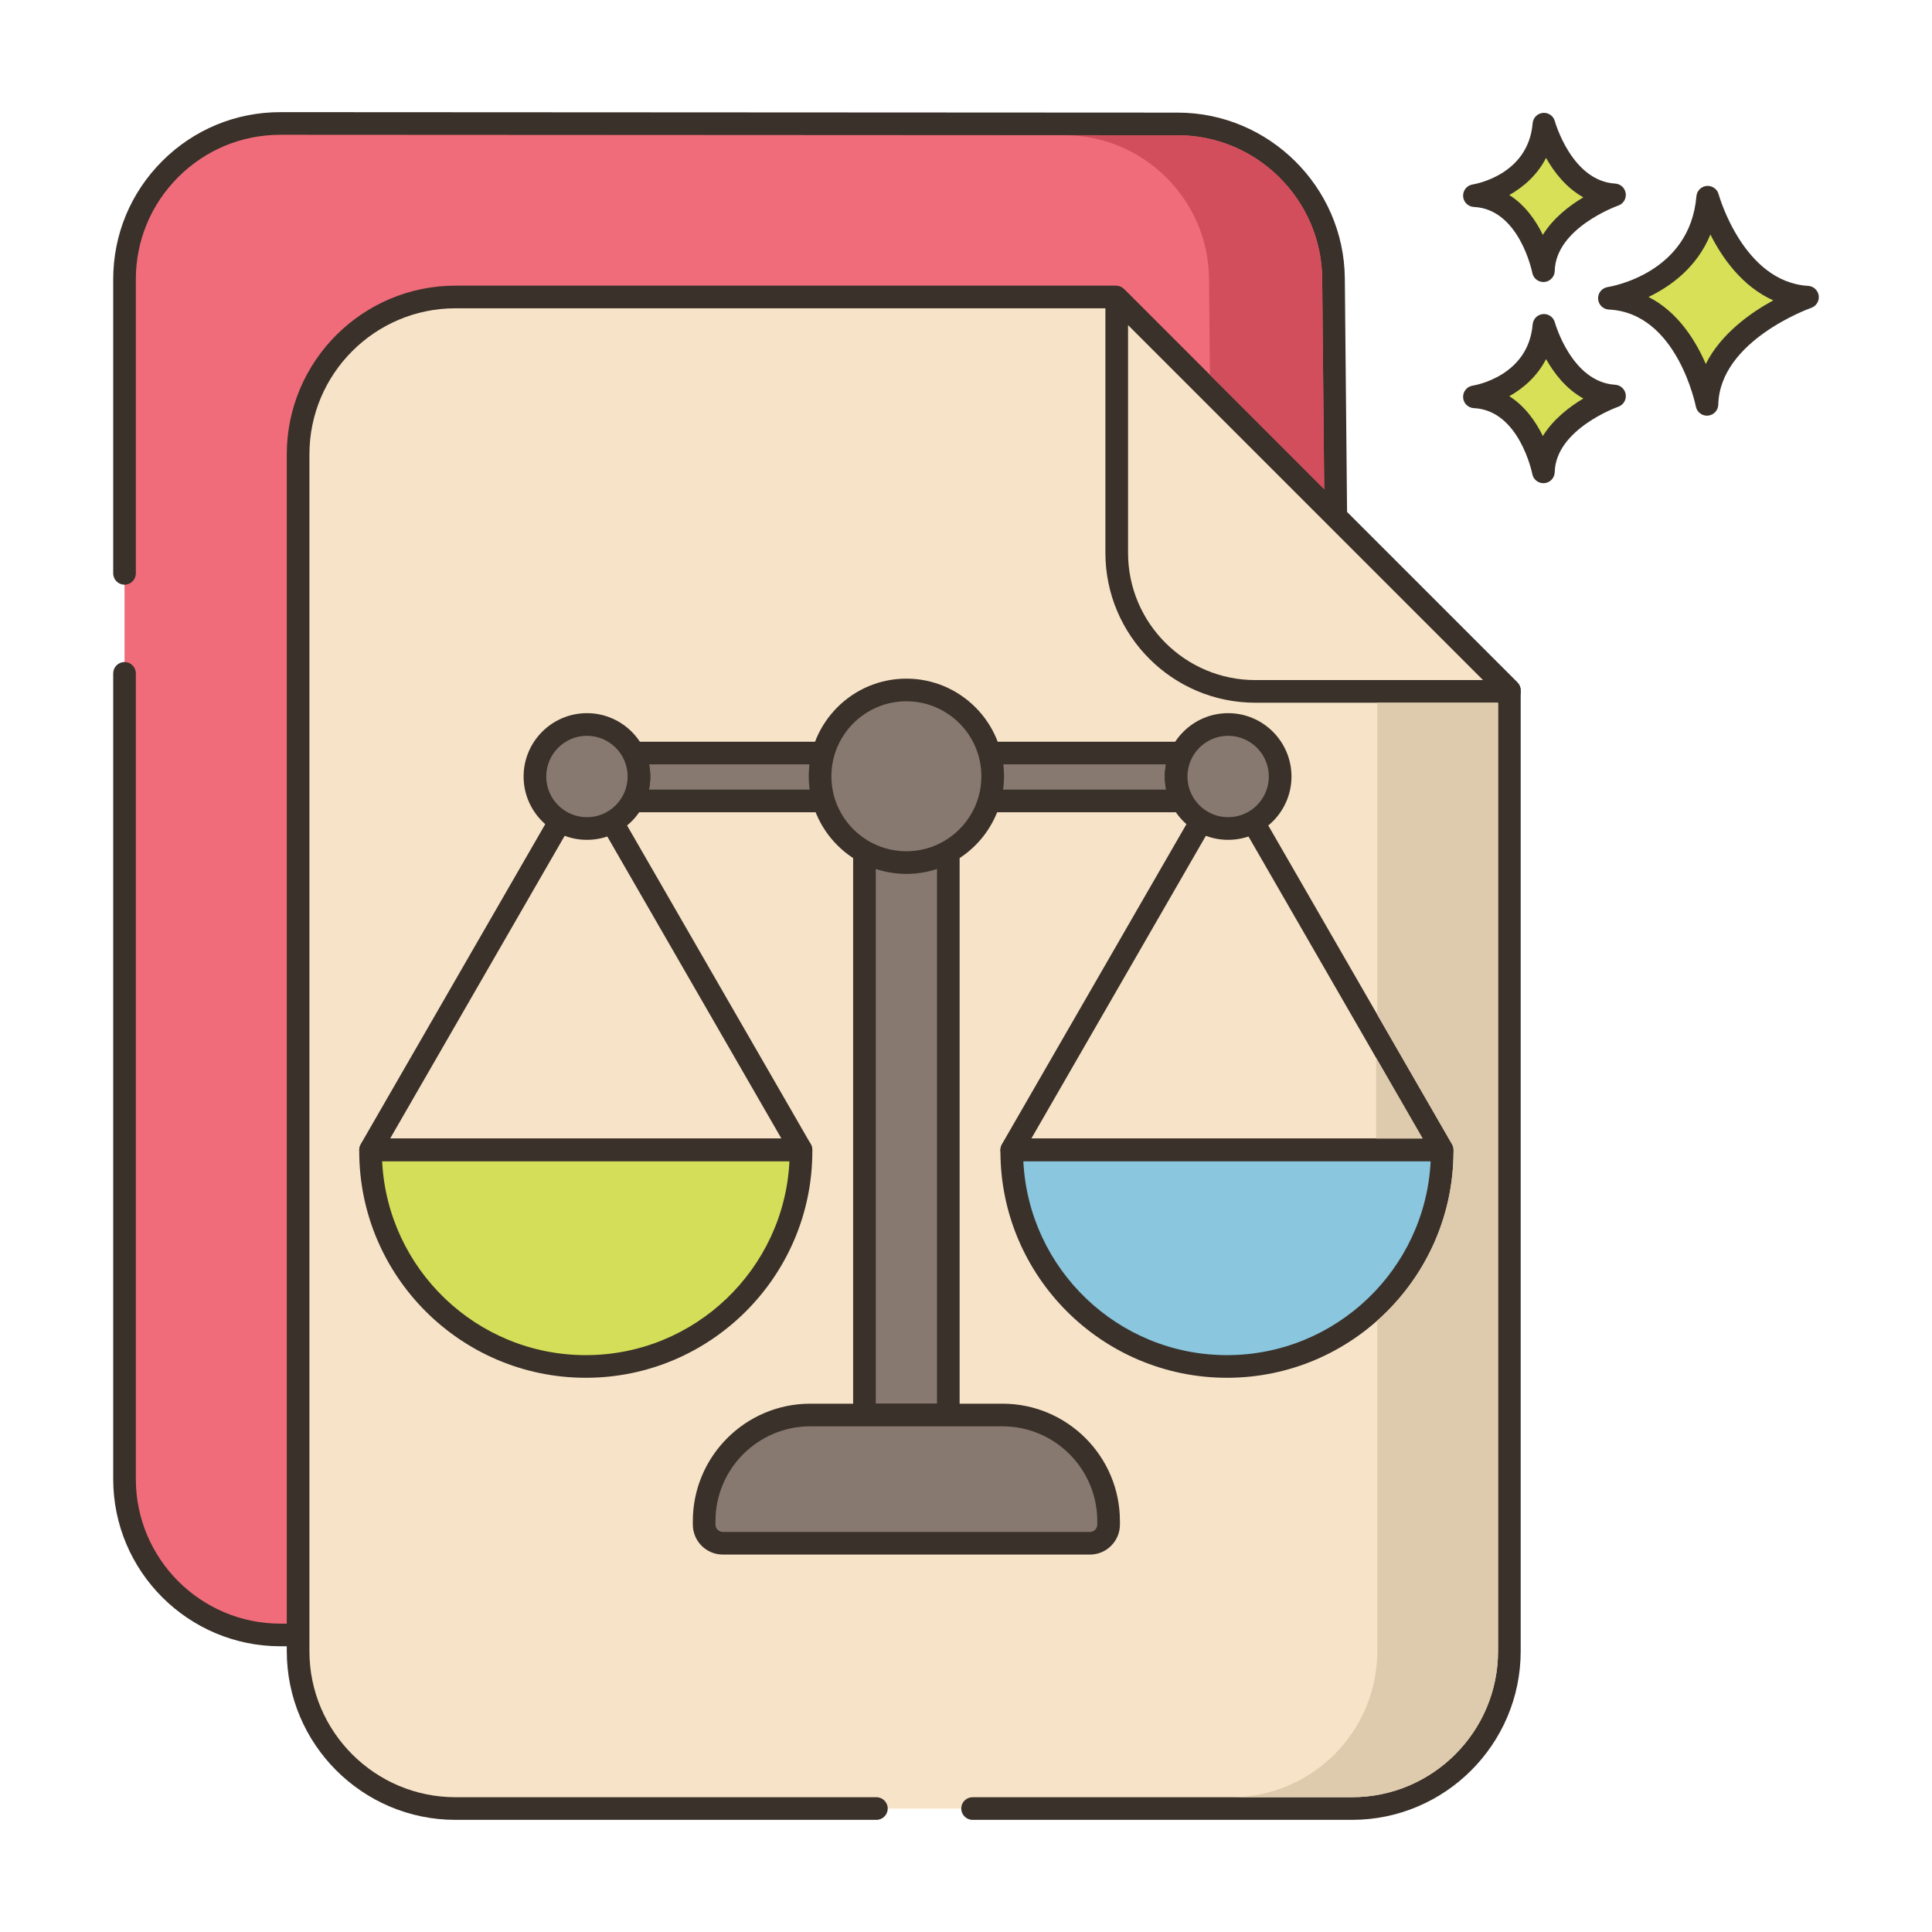 <?xml version="1.0" encoding="utf-8"?>
<!-- Generator: Adobe Illustrator 22.0.1, SVG Export Plug-In . SVG Version: 6.00 Build 0)  -->
<svg version="1.1" id="Layer_1" xmlns="http://www.w3.org/2000/svg" xmlns:xlink="http://www.w3.org/1999/xlink" x="0px" y="0px"
	 viewBox="0 0 256 256" style="enable-background:new 0 0 256 256;" xml:space="preserve">
<style type="text/css">
	.st0{fill:#3A312A;}
	.st1{fill:#8AC6DD;}
	.st2{fill:#F16C7A;}
	.st3{fill:#D7E057;}
	.st4{fill:#87796F;}
	.st5{fill:#FCE8CB;}
	.st6{fill:#DECAAD;}
	.st7{fill:#D6DF58;}
	.st8{fill:#FAE6CA;}
	.st9{fill:#DDC9AC;}
	.st10{fill:#D5DE58;}
	.st11{fill:#ED6E7A;}
	.st12{fill:#8AC5DC;}
	.st13{fill:#6CA8BF;}
	.st14{fill:#695B51;}
	.st15{fill:#F8E4C8;}
	.st16{fill:#EF6D7A;}
	.st17{fill-rule:evenodd;clip-rule:evenodd;fill:#F8E4C8;}
	.st18{fill:#89C4DB;}
	.st19{fill:#F59689;}
	.st20{fill:#D34E5C;}
	.st21{fill:#F7E3C7;}
	.st22{fill:#8AC3DA;}
	.st23{fill-rule:evenodd;clip-rule:evenodd;fill:#F7E3C7;}
	.st24{fill-rule:evenodd;clip-rule:evenodd;fill:#87796F;}
	.st25{fill:#B9C239;}
	.st26{fill:#D4DB56;}
	.st27{fill-rule:evenodd;clip-rule:evenodd;fill:#F16C7A;}
	.st28{fill-rule:evenodd;clip-rule:evenodd;fill:#F6E2C6;}
	.st29{fill:#F6E2C6;}
	.st30{fill-rule:evenodd;clip-rule:evenodd;fill:#FAE6CA;}
	.st31{fill:#B8C136;}
</style>
<g>
	<g>
		<g>
			<path class="st3" d="M226.278,26.131c-0.974,11.564-13.025,13.39-13.025,13.39c10.347,0.487,12.925,14.059,12.925,14.059
				C226.4,43.903,239.5,39.377,239.5,39.377C229.686,38.79,226.278,26.131,226.278,26.131z"/>
		</g>
	</g>
	<g>
		<g>
			<path class="st0" d="M239.59,37.88c-8.605-0.515-11.832-12.024-11.864-12.141c-0.191-0.703-0.861-1.164-1.583-1.102
				c-0.725,0.066-1.298,0.642-1.359,1.367c-0.86,10.215-11.313,11.964-11.754,12.033c-0.763,0.115-1.313,0.79-1.273,1.561
				c0.04,0.77,0.657,1.384,1.428,1.421c9.028,0.425,11.498,12.718,11.523,12.842c0.137,0.711,0.759,1.217,1.472,1.217
				c0.042,0,0.084-0.001,0.126-0.005c0.764-0.064,1.357-0.693,1.375-1.459c0.195-8.508,12.192-12.777,12.313-12.819
				c0.675-0.235,1.092-0.914,0.994-1.623C240.887,38.464,240.304,37.923,239.59,37.88z M226.023,48.226
				c-1.356-3.131-3.709-6.908-7.587-8.877c2.931-1.405,6.409-3.913,8.202-8.273c1.551,3.071,4.199,6.88,8.334,8.723
				C231.965,41.439,228.05,44.205,226.023,48.226z"/>
		</g>
	</g>
	<g>
		<g>
			<path class="st3" d="M204.579,43.112c-0.689,8.179-9.212,9.47-9.212,9.47c7.318,0.344,9.142,9.944,9.142,9.944
				c0.156-6.844,9.422-10.045,9.422-10.045C206.99,52.066,204.579,43.112,204.579,43.112z"/>
		</g>
	</g>
	<g>
		<g>
			<path class="st0" d="M214.021,50.983c-5.766-0.345-7.972-8.186-7.994-8.265c-0.19-0.702-0.852-1.166-1.582-1.102
				c-0.726,0.065-1.299,0.642-1.36,1.368c-0.579,6.871-7.647,8.067-7.942,8.114c-0.763,0.115-1.313,0.79-1.273,1.561
				c0.04,0.77,0.657,1.384,1.428,1.421c6.035,0.284,7.723,8.644,7.739,8.726c0.135,0.713,0.759,1.22,1.472,1.22
				c0.042,0,0.083-0.001,0.125-0.005c0.765-0.063,1.358-0.694,1.376-1.461c0.13-5.709,8.331-8.634,8.412-8.662
				c0.676-0.234,1.094-0.913,0.996-1.622C215.32,51.568,214.735,51.026,214.021,50.983z M204.437,57.778
				c-0.924-1.885-2.34-3.947-4.447-5.28c1.855-1.041,3.697-2.63,4.871-4.916c1.057,1.874,2.654,3.954,4.941,5.224
				C207.951,53.907,205.813,55.546,204.437,57.778z"/>
		</g>
	</g>
	<g>
		<g>
			<path class="st3" d="M204.579,16.454c-0.689,8.179-9.212,9.471-9.212,9.471c7.318,0.344,9.142,9.944,9.142,9.944
				c0.156-6.845,9.422-10.045,9.422-10.045C206.99,25.408,204.579,16.454,204.579,16.454z"/>
		</g>
	</g>
	<g>
		<g>
			<path class="st0" d="M214.021,24.326c-5.766-0.345-7.972-8.186-7.994-8.265c-0.19-0.702-0.852-1.167-1.582-1.102
				c-0.726,0.065-1.299,0.642-1.36,1.368c-0.579,6.871-7.647,8.067-7.942,8.114c-0.763,0.115-1.313,0.79-1.273,1.561
				c0.04,0.77,0.657,1.384,1.428,1.421c6.035,0.284,7.723,8.644,7.739,8.726c0.135,0.713,0.759,1.22,1.472,1.22
				c0.042,0,0.083-0.001,0.125-0.005c0.765-0.063,1.358-0.694,1.376-1.461c0.13-5.709,8.331-8.634,8.412-8.662
				c0.676-0.234,1.094-0.913,0.996-1.622C215.32,24.911,214.735,24.369,214.021,24.326z M204.437,31.121
				c-0.924-1.885-2.34-3.947-4.447-5.28c1.855-1.041,3.697-2.63,4.871-4.916c1.057,1.874,2.654,3.954,4.941,5.224
				C207.951,27.25,205.813,28.889,204.437,31.121z"/>
		</g>
	</g>
	<g>
		<g>
			<path class="st2" d="M176.696,36.88c-0.109-11.326-9.318-20.453-20.645-20.459L37.168,16.36
				C25.755,16.354,16.5,25.604,16.5,37.017v158.966c0,11.409,9.248,20.657,20.657,20.657h119.186
				c11.408,0,20.657-9.249,20.657-20.657V68.485L176.696,36.88z"/>
		</g>
	</g>
	<g>
		<g>
			<path class="st0" d="M178.196,36.866c-0.116-12.094-10.05-21.938-22.144-21.944L37.169,14.86h-0.012
				c-5.916,0-11.478,2.303-15.662,6.485C17.306,25.531,15,31.096,15,37.017v38.958c0,0.829,0.671,1.5,1.5,1.5s1.5-0.671,1.5-1.5
				V37.017c0-5.119,1.994-9.931,5.614-13.55c3.619-3.616,8.427-5.607,13.542-5.607h0.01l118.883,0.062
				c10.457,0.005,19.046,8.517,19.146,18.973l0.304,31.59v127.498c0,10.563-8.594,19.157-19.157,19.157H37.157
				C26.594,215.14,18,206.546,18,195.983V89.224c0-0.829-0.671-1.5-1.5-1.5s-1.5,0.671-1.5,1.5v106.759
				c0,12.218,9.94,22.157,22.157,22.157h119.186c12.218,0,22.157-9.939,22.157-22.157V68.471L178.196,36.866z"/>
		</g>
	</g>
	<g>
		<g>
			<path class="st21" d="M147.864,39.349h-87.51c-11.526,0-20.854,9.328-20.854,20.854v158.583c0,11.526,9.328,20.854,20.854,20.854
				h118.792c11.526,0,20.854-9.328,20.854-20.854V91.485L147.864,39.349z"/>
		</g>
	</g>
	<g>
		<g>
			<path class="st0" d="M201.06,90.424l-52.136-52.136c-0.281-0.281-0.663-0.439-1.06-0.439h-87.51
				C48.028,37.849,38,47.877,38,60.204v158.583c0,12.326,10.028,22.354,22.354,22.354h55.774c0.829,0,1.5-0.671,1.5-1.5
				s-0.671-1.5-1.5-1.5H60.354C49.682,238.14,41,229.458,41,218.786V60.204c0-10.672,8.682-19.354,19.354-19.354h86.889
				L198.5,92.106v126.68c0,10.672-8.682,19.354-19.354,19.354h-50.275c-0.829,0-1.5,0.671-1.5,1.5s0.671,1.5,1.5,1.5h50.275
				c12.326,0,22.354-10.028,22.354-22.354V91.485C201.5,91.087,201.342,90.706,201.06,90.424z"/>
		</g>
	</g>
	<g>
		<g>
			<path class="st21" d="M147.972,39.457v33.797c0,10.14,8.22,18.36,18.36,18.36H200v-0.129L147.972,39.457z"/>
		</g>
	</g>
	<g>
		<g>
			<path class="st0" d="M201.06,90.424l-52.028-52.028c-0.428-0.429-1.074-0.559-1.635-0.325c-0.56,0.232-0.926,0.779-0.926,1.386
				v33.797c0,10.951,8.909,19.86,19.86,19.86H200c0.829,0,1.5-0.671,1.5-1.5v-0.129C201.5,91.087,201.342,90.706,201.06,90.424z
				 M166.333,90.114c-9.297,0-16.86-7.563-16.86-16.86V43.078l47.036,47.036H166.333z"/>
		</g>
	</g>
	<g>
		<g>
			<path class="st20" d="M175.2,36.892c-0.1-10.45-8.69-18.96-19.15-18.97h-15c10.46,0.01,19.05,8.52,19.15,18.97l0.12,12.79
				l15.14,15.15L175.2,36.892z"/>
		</g>
	</g>
	<g>
		<g>
			<path class="st4" d="M156.646,106.128c-0.51-0.967-0.804-2.065-0.804-3.235c0-1.118,0.268-2.176,0.745-3.111H83.926
				c0.471,0.934,0.739,1.993,0.739,3.111c0,1.17-0.294,2.268-0.804,3.235H156.646z"/>
		</g>
	</g>
	<g>
		<g>
			<path class="st0" d="M157.974,105.429c-0.418-0.794-0.631-1.647-0.631-2.536c0-0.857,0.195-1.674,0.581-2.429
				c0.237-0.465,0.216-1.02-0.057-1.465s-0.757-0.717-1.279-0.717H83.926c-0.521,0-1.004,0.27-1.277,0.713
				c-0.273,0.443-0.297,0.996-0.063,1.461c0.384,0.763,0.578,1.582,0.578,2.437c0,0.889-0.212,1.742-0.631,2.536
				c-0.245,0.465-0.229,1.024,0.043,1.474c0.271,0.45,0.759,0.725,1.284,0.725h72.786c0.525,0,1.013-0.275,1.284-0.725
				C158.202,106.453,158.219,105.894,157.974,105.429z M85.985,104.628c0.119-0.566,0.179-1.146,0.179-1.735
				c0-0.54-0.053-1.081-0.157-1.611H154.5c-0.104,0.529-0.157,1.07-0.157,1.611c0,0.59,0.06,1.169,0.179,1.735H85.985z"/>
		</g>
	</g>
	<g>
		<g>
			<rect x="114.545" y="106.128" class="st4" width="11.11" height="81.367"/>
		</g>
	</g>
	<g>
		<g>
			<path class="st0" d="M125.655,104.628h-11.11c-0.829,0-1.5,0.671-1.5,1.5v81.367c0,0.829,0.671,1.5,1.5,1.5h11.11
				c0.829,0,1.5-0.671,1.5-1.5v-81.367C127.155,105.3,126.483,104.628,125.655,104.628z M124.155,185.996h-8.11v-78.367h8.11
				V185.996z"/>
		</g>
	</g>
	<g>
		<g>
			<path class="st4" d="M132.835,187.495h-25.471c-7.765,0-14.06,6.295-14.06,14.06v0.461c0,1.365,1.107,2.472,2.472,2.472h48.648
				c1.365,0,2.472-1.107,2.472-2.472v-0.461C146.895,193.79,140.601,187.495,132.835,187.495z"/>
		</g>
	</g>
	<g>
		<g>
			<path class="st0" d="M132.835,185.996h-25.471c-8.58,0-15.56,6.98-15.56,15.56v0.46c0,2.19,1.782,3.972,3.972,3.972h48.648
				c2.19,0,3.972-1.782,3.972-3.972v-0.46C148.396,192.976,141.416,185.996,132.835,185.996z M145.396,202.016
				c0,0.536-0.436,0.972-0.972,0.972H95.776c-0.536,0-0.972-0.436-0.972-0.972v-0.46c0-6.926,5.634-12.56,12.56-12.56h25.471
				c6.926,0,12.56,5.634,12.56,12.56V202.016z"/>
		</g>
	</g>
	<g>
		<g>
			<path class="st10" d="M106.133,152.36H49.104c0,0.061-0.005,0.121-0.005,0.183c0,15.75,12.768,28.519,28.519,28.519
				c15.751,0,28.519-12.769,28.519-28.519C106.138,152.482,106.134,152.422,106.133,152.36z"/>
		</g>
	</g>
	<g>
		<g>
			<path class="st0" d="M107.633,152.348c-0.007-0.824-0.676-1.488-1.5-1.488H49.104c-0.806,0-1.471,0.723-1.501,1.529
				c0,0.019-0.003,0.135-0.003,0.154c0,16.553,13.467,30.02,30.02,30.02c16.553,0,30.019-13.467,30.019-30.02L107.633,152.348z
				 M77.619,179.563c-14.445,0-26.279-11.394-26.985-25.702h53.972C103.917,168.149,92.076,179.563,77.619,179.563z"/>
		</g>
	</g>
	<g>
		<g>
			<path class="st0" d="M107.438,151.611l-28.519-49.469c-0.268-0.465-0.763-0.751-1.299-0.751c-0.536,0-1.032,0.286-1.299,0.751
				L47.8,151.611c-0.268,0.464-0.268,1.036,0.001,1.5c0.268,0.464,0.763,0.75,1.299,0.75h57.039c0.536,0,1.031-0.286,1.299-0.75
				C107.705,152.647,107.705,152.075,107.438,151.611z M51.696,150.86l25.923-44.966l25.923,44.966H51.696z"/>
		</g>
	</g>
	<g>
		<g>
			<path class="st4" d="M77.773,95.998c-3.807,0-6.893,3.086-6.893,6.893s3.086,6.893,6.893,6.893c3.807,0,6.893-3.086,6.893-6.893
				S81.58,95.998,77.773,95.998z"/>
		</g>
	</g>
	<g>
		<g>
			<path class="st0" d="M77.773,94.498c-4.628,0-8.393,3.765-8.393,8.393s3.765,8.393,8.393,8.393c4.628,0,8.393-3.765,8.393-8.393
				S82.401,94.498,77.773,94.498z M77.773,108.284c-2.974,0-5.393-2.419-5.393-5.393s2.419-5.393,5.393-5.393
				c2.974,0,5.393,2.419,5.393,5.393S80.747,108.284,77.773,108.284z"/>
		</g>
	</g>
	<g>
		<g>
			<path class="st1" d="M191.095,152.36h-57.029c0,0.061-0.005,0.121-0.005,0.183c0,15.75,12.768,28.519,28.519,28.519
				c15.751,0,28.519-12.769,28.519-28.519C191.1,152.482,191.096,152.422,191.095,152.36z"/>
		</g>
	</g>
	<g>
		<g>
			<path class="st0" d="M192.595,152.348c-0.007-0.824-0.676-1.488-1.5-1.488h-57.029c-0.806,0-1.471,0.723-1.502,1.529
				c0,0.019-0.003,0.135-0.003,0.154c0,16.553,13.466,30.02,30.019,30.02c16.553,0,30.019-13.467,30.019-30.02L192.595,152.348z
				 M162.581,179.563c-14.445,0-26.278-11.394-26.984-25.702h53.972C188.878,168.149,177.037,179.563,162.581,179.563z"/>
		</g>
	</g>
	<g>
		<g>
			<path class="st0" d="M192.399,151.611l-28.519-49.469c-0.268-0.465-0.763-0.751-1.299-0.751c-0.536,0-1.032,0.286-1.299,0.751
				l-28.519,49.469c-0.268,0.464-0.268,1.036,0,1.5c0.268,0.464,0.763,0.75,1.299,0.75H191.1c0.536,0,1.031-0.286,1.299-0.75
				C192.667,152.647,192.667,152.075,192.399,151.611z M136.658,150.86l25.923-44.966l25.923,44.966H136.658z"/>
		</g>
	</g>
	<g>
		<g>
			<path class="st4" d="M162.735,95.998c-3.807,0-6.893,3.086-6.893,6.893s3.086,6.893,6.893,6.893c3.807,0,6.893-3.086,6.893-6.893
				S166.542,95.998,162.735,95.998z"/>
		</g>
	</g>
	<g>
		<g>
			<path class="st0" d="M162.735,94.498c-4.628,0-8.393,3.765-8.393,8.393s3.765,8.393,8.393,8.393c4.628,0,8.393-3.765,8.393-8.393
				S167.363,94.498,162.735,94.498z M162.735,108.284c-2.974,0-5.393-2.419-5.393-5.393s2.419-5.393,5.393-5.393
				c2.974,0,5.393,2.419,5.393,5.393S165.708,108.284,162.735,108.284z"/>
		</g>
	</g>
	<g>
		<g>
			<circle class="st4" cx="120.1" cy="102.86" r="11.437"/>
		</g>
	</g>
	<g>
		<g>
			<path class="st0" d="M120.1,89.923c-7.133,0-12.937,5.804-12.937,12.937s5.804,12.937,12.937,12.937
				c7.134,0,12.938-5.804,12.938-12.937S127.233,89.923,120.1,89.923z M120.1,112.797c-5.479,0-9.937-4.458-9.937-9.937
				s4.458-9.937,9.937-9.937s9.938,4.458,9.938,9.937S125.579,112.797,120.1,112.797z"/>
		</g>
	</g>
	<g>
		<g>
			<path class="st6" d="M182.5,93.115v41.33l9.9,17.17c0.02,0.02,0.02,0.05,0.03,0.08c0.03,0.06,0.06,0.12,0.08,0.18
				c0.02,0.05,0.04,0.1,0.05,0.16c0.01,0.06,0.02,0.12,0.02,0.18c0.01,0.06,0.02,0.12,0.02,0.17v0.16c0,8.92-3.91,16.94-10.1,22.44
				v43.8c0,10.67-8.68,19.35-19.35,19.35h16c10.67,0,19.35-8.68,19.35-19.35V93.115H182.5z"/>
		</g>
	</g>
	<g>
		<g>
			<polygon class="st6" points="182.35,140.186 182.35,150.86 188.504,150.86 			"/>
		</g>
	</g>
</g>
</svg>
